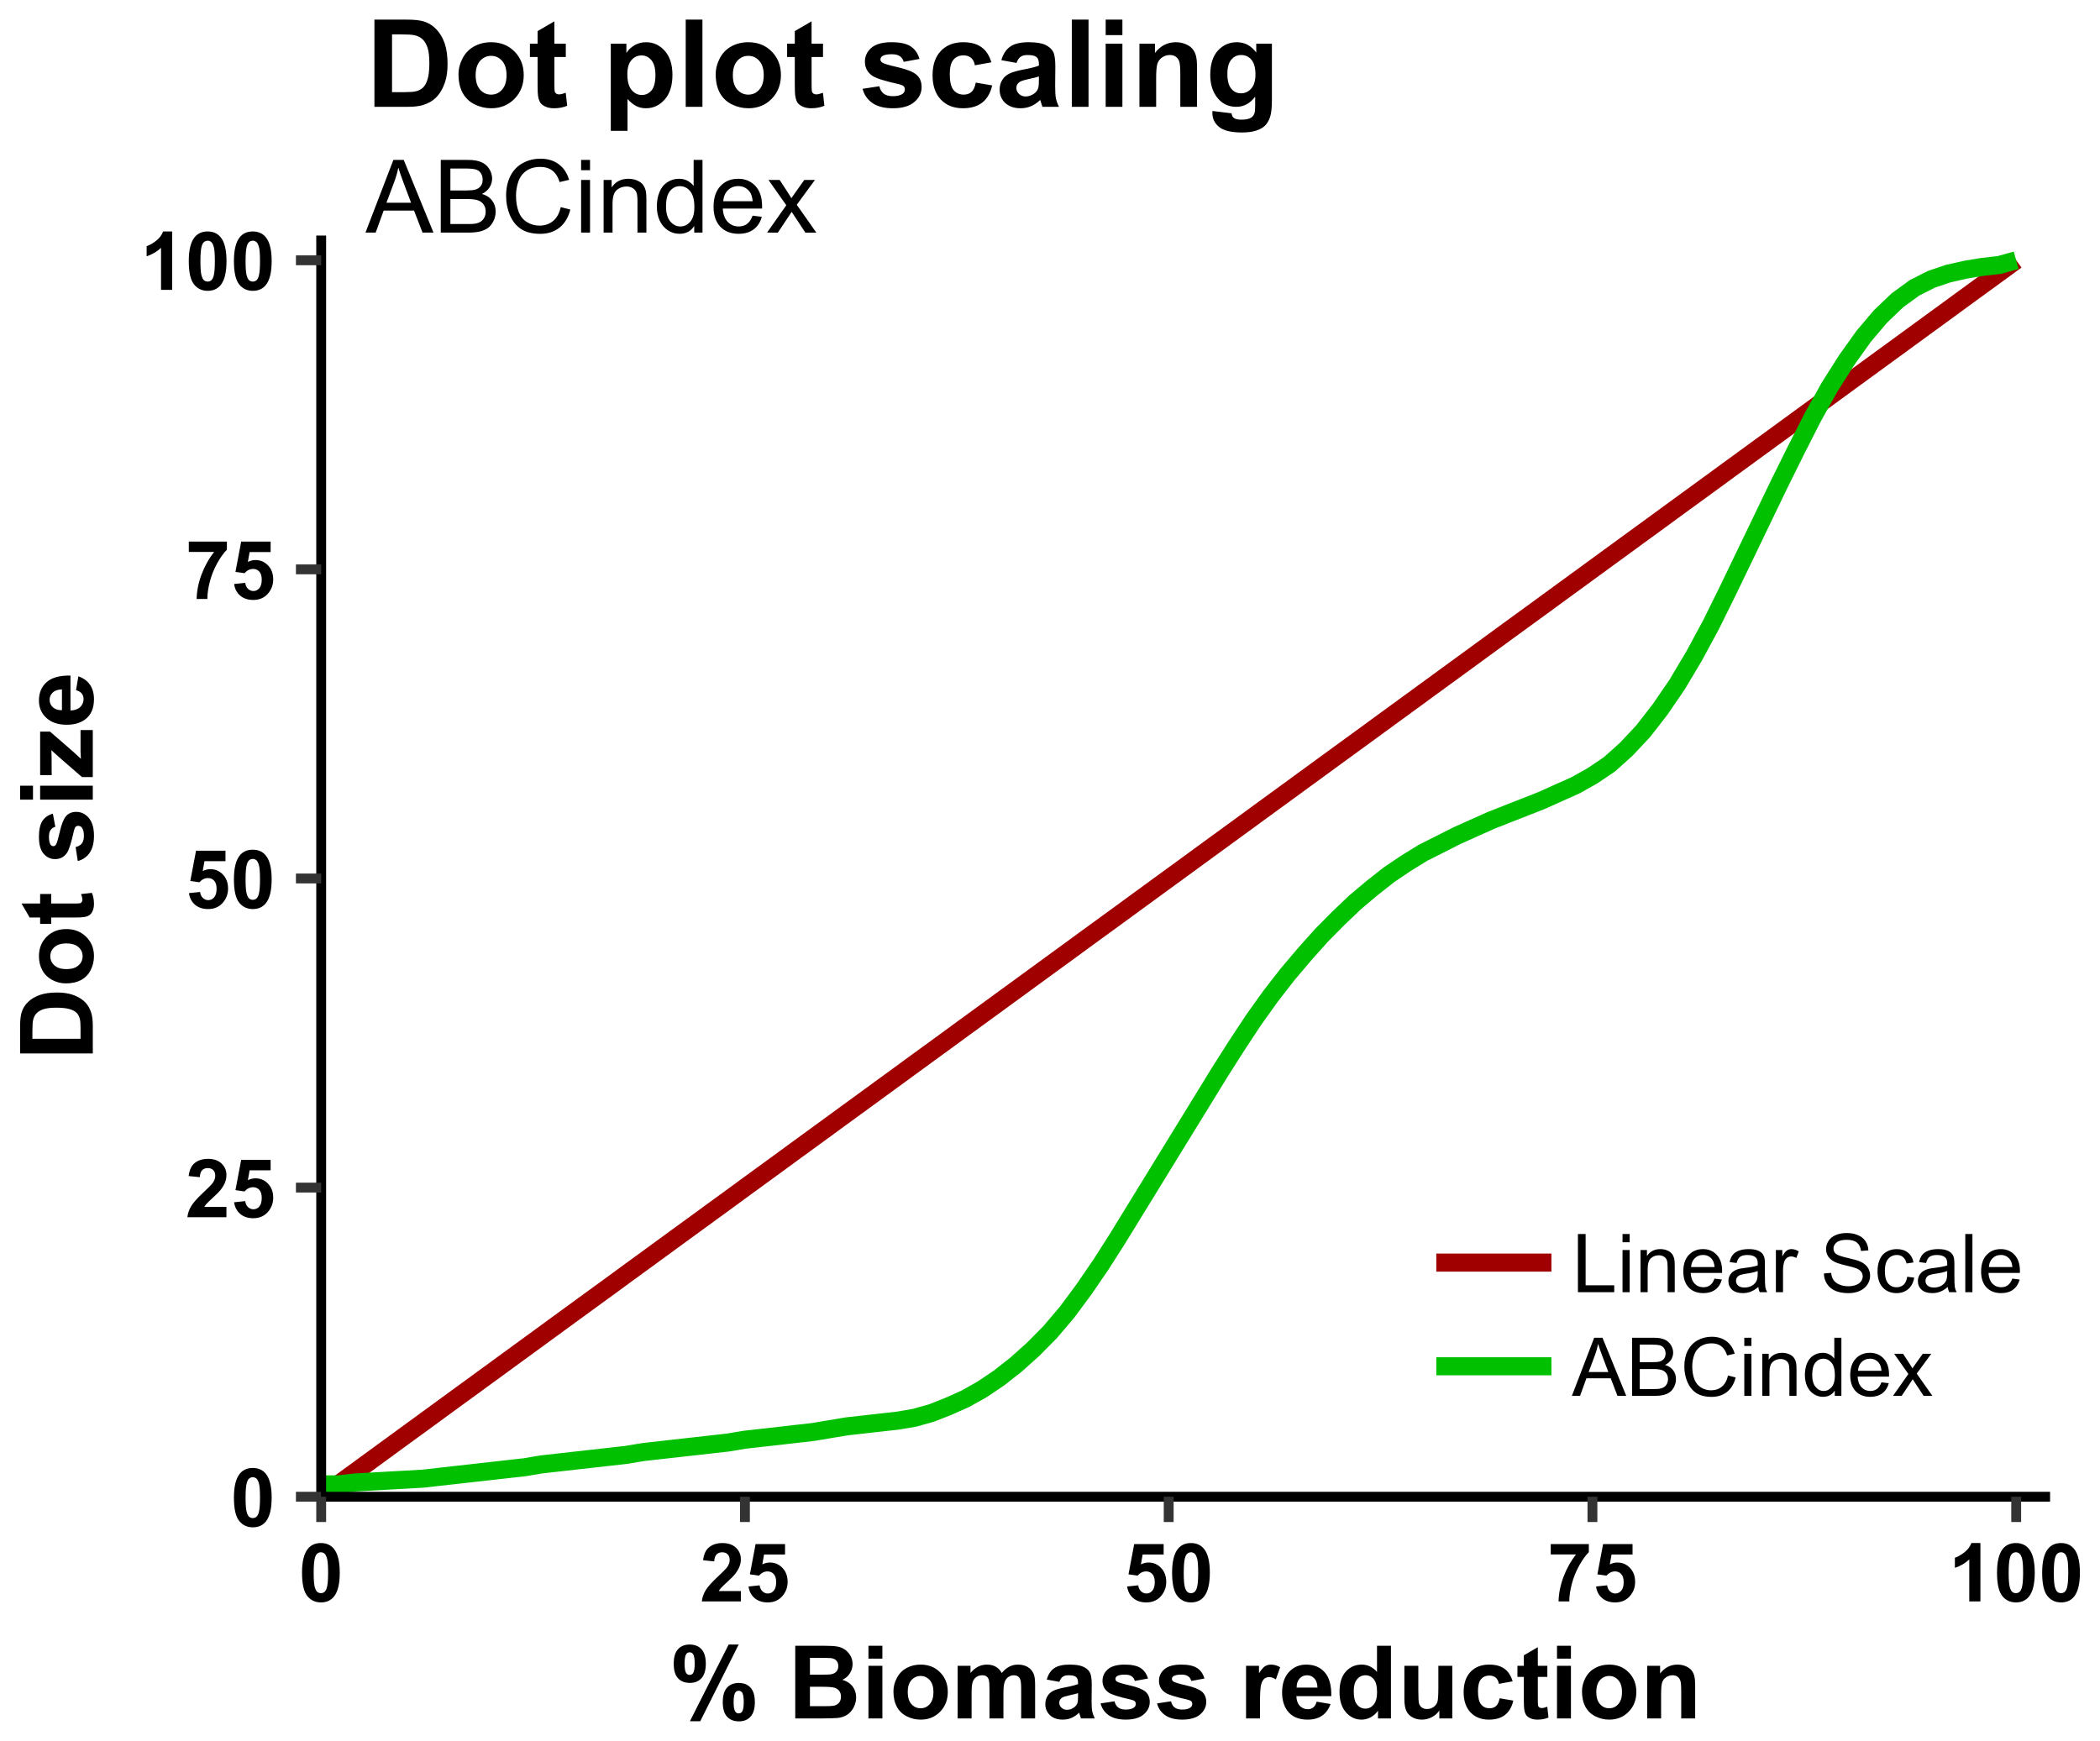 <?xml version="1.0" encoding="UTF-8" standalone="no"?>
<svg
   class="svglite"
   width="496.318pt"
   height="411.543pt"
   viewBox="0 0 496.318 411.543"
   version="1.1"
   id="svg31"
   sodipodi:docname="dot_size_scaling.svg"
   inkscape:version="1.3.2 (091e20e, 2023-11-25, custom)"
   xmlns:inkscape="http://www.inkscape.org/namespaces/inkscape"
   xmlns:sodipodi="http://sodipodi.sourceforge.net/DTD/sodipodi-0.dtd"
   xmlns="http://www.w3.org/2000/svg"
   xmlns:svg="http://www.w3.org/2000/svg">
  <sodipodi:namedview
     id="namedview31"
     pagecolor="#ffffff"
     bordercolor="#000000"
     borderopacity="0.25"
     inkscape:showpageshadow="2"
     inkscape:pageopacity="0.0"
     inkscape:pagecheckerboard="0"
     inkscape:deskcolor="#d1d1d1"
     inkscape:document-units="pt"
     inkscape:zoom="1.9527116"
     inkscape:cx="271.1614"
     inkscape:cy="275.25826"
     inkscape:window-width="2560"
     inkscape:window-height="1377"
     inkscape:window-x="5752"
     inkscape:window-y="249"
     inkscape:window-maximized="1"
     inkscape:current-layer="svg31" />
  <defs
     id="defs1">
    <style
       type="text/css"
       id="style1"><![CDATA[
    .svglite line, .svglite polyline, .svglite polygon, .svglite path, .svglite rect, .svglite circle {
      fill: none;
      stroke: #000000;
      stroke-linecap: round;
      stroke-linejoin: round;
      stroke-miterlimit: 10.00;
    }
    .svglite text {
      white-space: pre;
    }
  ]]></style>
  </defs>
  <defs
     id="defs2">
    <clipPath
       id="cpMC4wMHw1MDQuMDB8MC4wMHw0NTMuNjA=">
      <rect
         x="0"
         y="0"
         width="504"
         height="453.6"
         id="rect2" />
    </clipPath>
  </defs>
  <defs
     id="defs4">
    <clipPath
       id="cpODMuNDN8NDkyLjA0fDg1Ljg3fDM4NC4wMA==">
      <rect
         x="83.43"
         y="85.87"
         width="408.61"
         height="298.13"
         id="rect4" />
    </clipPath>
  </defs>
  <rect
     style="fill:#ffffff;stroke:none;stroke-width:0.669"
     id="rect31"
     width="496.318"
     height="411.543"
     x="0"
     y="0" />
  <g
     id="g32"
     transform="translate(-7.52,-30.196)">
    <g
       clip-path="url(#cpODMuNDN8NDkyLjA0fDg1Ljg3fDM4NC4wMA==)"
       id="g6">
      <rect
         x="83.43"
         y="85.87"
         width="408.61"
         height="298.13"
         style="fill:#ffffff;stroke:none;stroke-width:2.33"
         id="rect5" />
      <polyline
         points="83.43,384.00 87.44,381.08 91.45,378.16 95.45,375.24 99.46,372.31 103.46,369.39 107.47,366.47 111.48,363.54 115.48,360.62 119.49,357.70 123.49,354.78 127.50,351.85 131.51,348.93 135.51,346.01 139.52,343.08 143.52,340.16 147.53,337.24 151.54,334.32 155.54,331.39 159.55,328.47 163.55,325.55 167.56,322.62 171.57,319.70 175.57,316.78 179.58,313.86 183.58,310.93 187.59,308.01 191.60,305.09 195.60,302.16 199.61,299.24 203.61,296.32 207.62,293.39 211.63,290.47 215.63,287.55 219.64,284.63 223.64,281.70 227.65,278.78 231.66,275.86 235.66,272.93 239.67,270.01 243.67,267.09 247.68,264.17 251.69,261.24 255.69,258.32 259.70,255.40 263.70,252.47 267.71,249.55 271.72,246.63 275.72,243.71 279.73,240.78 283.73,237.86 287.74,234.94 291.75,232.01 295.75,229.09 299.76,226.17 303.76,223.25 307.77,220.32 311.78,217.40 315.78,214.48 319.79,211.55 323.79,208.63 327.80,205.71 331.81,202.79 335.81,199.86 339.82,196.94 343.82,194.02 347.83,191.09 351.84,188.17 355.84,185.25 359.85,182.32 363.85,179.40 367.86,176.48 371.87,173.56 375.87,170.63 379.88,167.71 383.88,164.79 387.89,161.86 391.90,158.94 395.90,156.02 399.91,153.10 403.91,150.17 407.92,147.25 411.93,144.33 415.93,141.40 419.94,138.48 423.94,135.56 427.95,132.64 431.96,129.71 435.96,126.79 439.97,123.87 443.97,120.94 447.98,118.02 451.98,115.10 455.99,112.18 460.00,109.25 464.00,106.33 468.01,103.41 472.01,100.48 476.02,97.56 480.03,94.64 484.03,91.72 "
         style="stroke:#a00000;stroke-width:4.27;stroke-linecap:butt"
         id="polyline5" />
      <polyline
         points="83.43,381.08 87.44,381.08 91.45,380.63 95.45,380.41 99.46,380.18 103.46,379.96 107.47,379.73 111.48,379.28 115.48,378.83 119.49,378.38 123.49,377.93 127.50,377.48 131.51,377.03 135.51,376.36 139.52,375.91 143.52,375.46 147.53,375.01 151.54,374.56 155.54,374.11 159.55,373.44 163.55,372.99 167.56,372.54 171.57,372.09 175.57,371.64 179.58,371.19 183.58,370.52 187.59,370.07 191.60,369.62 195.60,369.16 199.61,368.71 203.61,368.04 207.62,367.37 211.63,366.92 215.63,366.47 219.64,366.02 223.64,365.34 227.65,364.22 231.66,362.64 235.66,360.85 239.67,358.60 243.67,355.90 247.68,352.75 251.69,349.15 255.69,345.11 259.70,340.39 263.70,334.99 267.71,329.14 271.72,322.85 275.72,316.33 279.73,309.81 283.73,303.29 287.74,296.77 291.75,290.25 295.75,283.73 299.76,277.43 303.76,271.36 307.77,265.74 311.78,260.57 315.78,255.85 319.79,251.35 323.79,247.30 327.80,243.48 331.81,240.11 335.81,236.96 339.82,234.26 343.82,231.79 347.83,229.77 351.84,227.74 355.84,225.94 359.85,224.15 363.85,222.57 367.86,221.00 371.87,219.42 375.87,217.62 379.88,215.83 383.88,213.58 387.89,210.88 391.90,207.28 395.90,203.01 399.91,197.84 403.91,191.99 407.92,185.25 411.93,177.83 415.93,169.73 419.94,161.41 423.94,153.10 427.95,144.78 431.96,136.68 435.96,128.81 439.97,121.62 443.97,115.32 447.98,109.70 451.98,104.98 455.99,101.16 460.00,98.24 464.00,96.21 468.01,94.86 472.01,93.96 476.02,93.29 480.03,92.84 484.03,91.72 "
         style="stroke:#00c000;stroke-width:4.27;stroke-linecap:butt"
         id="polyline6" />
    </g>
    <g
       clip-path="url(#cpMC4wMHw1MDQuMDB8MC4wMHw0NTMuNjA=)"
       id="g31">
      <polyline
         points="83.43,384.00 83.43,85.87 "
         style="stroke-width:2.33;stroke-linecap:butt"
         id="polyline7" />
      <path
         d="m 67.265,377.2 q 1.995,0 3.119,1.425 1.34,1.688 1.34,5.597 0,3.9 -1.349,5.606 -1.115,1.406 -3.11,1.406 -2.005,0 -3.232,-1.538 -1.227,-1.547 -1.227,-5.503 0,-3.881 1.349,-5.588 Q 65.269,377.2 67.265,377.2 Z m 0,2.184 q -0.478,0 -0.852,0.309 -0.375,0.3 -0.581,1.087 -0.272,1.022 -0.272,3.441 0,2.419 0.244,3.328 0.244,0.9 0.609,1.2 0.375,0.3 0.852,0.3 0.478,0 0.852,-0.3 0.375,-0.309 0.581,-1.097 0.272,-1.012 0.272,-3.431 0,-2.419 -0.244,-3.319 -0.244,-0.909 -0.618,-1.209 -0.365,-0.309 -0.843,-0.309 z"
         id="text7"
         style="font-weight:bold;font-size:19.2px;font-family:'Nimbus Sans';text-anchor:end;white-space:pre;stroke:none;fill:#000000"
         aria-label="0" />
      <path
         d="m 61.035,315.483 v 2.447 h -9.227 q 0.15,-1.387 0.899,-2.625 0.749,-1.247 2.96,-3.3 1.78,-1.659 2.183,-2.25 0.543,-0.816 0.543,-1.613 0,-0.881 -0.478,-1.35 -0.468,-0.478 -1.302,-0.478 -0.824,0 -1.312,0.497 -0.487,0.497 -0.562,1.65 l -2.623,-0.263 q 0.234,-2.175 1.471,-3.122 1.237,-0.947 3.091,-0.947 2.033,0 3.194,1.097 1.162,1.097 1.162,2.728 0,0.928 -0.337,1.772 -0.328,0.834 -1.049,1.753 -0.478,0.609 -1.724,1.753 -1.246,1.144 -1.583,1.519 -0.328,0.375 -0.534,0.731 z m 1.817,-1.087 2.623,-0.272 q 0.112,0.891 0.665,1.416 0.553,0.516 1.274,0.516 0.824,0 1.396,-0.666 0.571,-0.675 0.571,-2.025 0,-1.266 -0.571,-1.894 -0.562,-0.637 -1.471,-0.637 -1.134,0 -2.033,1.003 l -2.136,-0.309 1.349,-7.153 h 6.96 v 2.466 H 66.515 l -0.412,2.334 q 0.881,-0.441 1.799,-0.441 1.752,0 2.97,1.275 1.218,1.275 1.218,3.309 0,1.697 -0.984,3.028 -1.34,1.819 -3.719,1.819 -1.902,0 -3.101,-1.022 -1.199,-1.022 -1.433,-2.747 z"
         id="text8"
         style="font-weight:bold;font-size:19.2px;font-family:'Nimbus Sans';text-anchor:end;white-space:pre;stroke:none;fill:#000000"
         aria-label="25" />
      <path
         d="m 52.182,241.316 2.623,-0.272 q 0.112,0.891 0.665,1.416 0.553,0.516 1.274,0.516 0.824,0 1.396,-0.666 0.571,-0.675 0.571,-2.025 0,-1.266 -0.571,-1.894 -0.562,-0.637 -1.471,-0.637 -1.134,0 -2.033,1.003 l -2.136,-0.309 1.349,-7.153 h 6.96 v 2.466 H 55.845 l -0.412,2.334 q 0.881,-0.441 1.799,-0.441 1.752,0 2.97,1.275 1.218,1.275 1.218,3.309 0,1.697 -0.984,3.028 -1.34,1.819 -3.719,1.819 -1.902,0 -3.101,-1.022 -1.199,-1.022 -1.433,-2.747 z m 15.082,-10.266 q 1.995,0 3.119,1.425 1.34,1.688 1.34,5.597 0,3.9 -1.349,5.606 -1.115,1.406 -3.11,1.406 -2.005,0 -3.232,-1.538 -1.227,-1.547 -1.227,-5.503 0,-3.881 1.349,-5.588 1.115,-1.406 3.11,-1.406 z m 0,2.184 q -0.478,0 -0.852,0.309 -0.375,0.3 -0.581,1.087 -0.272,1.022 -0.272,3.441 0,2.419 0.244,3.328 0.244,0.9 0.609,1.2 0.375,0.3 0.852,0.3 0.478,0 0.852,-0.3 0.375,-0.309 0.581,-1.097 0.272,-1.012 0.272,-3.431 0,-2.419 -0.244,-3.319 -0.244,-0.909 -0.618,-1.209 -0.365,-0.309 -0.843,-0.309 z"
         id="text9"
         style="font-weight:bold;font-size:19.2px;font-family:'Nimbus Sans';text-anchor:end;white-space:pre;stroke:none;fill:#000000"
         aria-label="50" />
      <path
         d="m 52.145,160.671 v -2.447 h 9.003 v 1.913 q -1.115,1.097 -2.267,3.15 -1.152,2.053 -1.761,4.369 -0.6,2.306 -0.59,4.125 h -2.539 q 0.066,-2.85 1.171,-5.812 1.115,-2.962 2.97,-5.297 z m 10.707,7.575 2.623,-0.272 q 0.112,0.891 0.665,1.416 0.553,0.516 1.274,0.516 0.824,0 1.396,-0.666 0.571,-0.675 0.571,-2.025 0,-1.266 -0.571,-1.894 -0.562,-0.637 -1.471,-0.637 -1.134,0 -2.033,1.003 l -2.136,-0.309 1.349,-7.153 h 6.96 v 2.466 H 66.515 l -0.412,2.334 q 0.881,-0.441 1.799,-0.441 1.752,0 2.97,1.275 1.218,1.275 1.218,3.309 0,1.697 -0.984,3.028 -1.34,1.819 -3.719,1.819 -1.902,0 -3.101,-1.022 -1.199,-1.022 -1.433,-2.747 z"
         id="text10"
         style="font-weight:bold;font-size:19.2px;font-family:'Nimbus Sans';text-anchor:end;white-space:pre;stroke:none;fill:#000000"
         aria-label="75" />
      <path
         d="m 48.211,98.71 h -2.632 v -9.928 q -1.443,1.35 -3.401,1.997 v -2.391 q 1.03,-0.338 2.239,-1.275 1.208,-0.947 1.658,-2.203 h 2.136 z m 8.384,-13.8 q 1.995,0 3.119,1.425 1.34,1.688 1.34,5.597 0,3.9 -1.349,5.606 -1.115,1.406 -3.11,1.406 -2.005,0 -3.232,-1.538 -1.227,-1.547 -1.227,-5.503 0,-3.881 1.349,-5.588 1.115,-1.406 3.11,-1.406 z m 0,2.184 q -0.478,0 -0.852,0.309 -0.375,0.3 -0.581,1.087 -0.272,1.022 -0.272,3.441 0,2.419 0.244,3.328 0.244,0.9 0.609,1.2 0.375,0.3 0.852,0.3 0.478,0 0.852,-0.3 0.375,-0.309 0.581,-1.097 0.272,-1.012 0.272,-3.431 0,-2.419 -0.244,-3.319 -0.244,-0.909 -0.618,-1.209 -0.365,-0.309 -0.843,-0.309 z M 67.265,84.91 q 1.995,0 3.119,1.425 1.34,1.688 1.34,5.597 0,3.9 -1.349,5.606 -1.115,1.406 -3.11,1.406 -2.005,0 -3.232,-1.538 -1.227,-1.547 -1.227,-5.503 0,-3.881 1.349,-5.588 1.115,-1.406 3.11,-1.406 z m 0,2.184 q -0.478,0 -0.852,0.309 -0.375,0.3 -0.581,1.087 -0.272,1.022 -0.272,3.441 0,2.419 0.244,3.328 0.244,0.9 0.609,1.2 0.375,0.3 0.852,0.3 0.478,0 0.852,-0.3 0.375,-0.309 0.581,-1.097 0.272,-1.012 0.272,-3.431 0,-2.419 -0.244,-3.319 -0.244,-0.909 -0.618,-1.209 -0.365,-0.309 -0.843,-0.309 z"
         id="text11"
         style="font-weight:bold;font-size:19.2px;font-family:'Nimbus Sans';text-anchor:end;white-space:pre;stroke:none;fill:#000000"
         aria-label="100" />
      <polyline
         points="77.46,384.00 83.43,384.00 "
         style="stroke:#333333;stroke-width:2.33;stroke-linecap:butt"
         id="polyline11" />
      <polyline
         points="77.46,310.93 83.43,310.93 "
         style="stroke:#333333;stroke-width:2.33;stroke-linecap:butt"
         id="polyline12" />
      <polyline
         points="77.46,237.86 83.43,237.86 "
         style="stroke:#333333;stroke-width:2.33;stroke-linecap:butt"
         id="polyline13" />
      <polyline
         points="77.46,164.79 83.43,164.79 "
         style="stroke:#333333;stroke-width:2.33;stroke-linecap:butt"
         id="polyline14" />
      <polyline
         points="77.46,91.72 83.43,91.72 "
         style="stroke:#333333;stroke-width:2.33;stroke-linecap:butt"
         id="polyline15" />
      <polyline
         points="83.43,384.00 492.04,384.00 "
         style="stroke-width:2.33;stroke-linecap:butt"
         id="polyline16" />
      <polyline
         points="83.43,389.98 83.43,384.00 "
         style="stroke:#333333;stroke-width:2.33;stroke-linecap:butt"
         id="polyline17" />
      <polyline
         points="183.58,389.98 183.58,384.00 "
         style="stroke:#333333;stroke-width:2.33;stroke-linecap:butt"
         id="polyline18" />
      <polyline
         points="283.73,389.98 283.73,384.00 "
         style="stroke:#333333;stroke-width:2.33;stroke-linecap:butt"
         id="polyline19" />
      <polyline
         points="383.88,389.98 383.88,384.00 "
         style="stroke:#333333;stroke-width:2.33;stroke-linecap:butt"
         id="polyline20" />
      <polyline
         points="484.03,389.98 484.03,384.00 "
         style="stroke:#333333;stroke-width:2.33;stroke-linecap:butt"
         id="polyline21" />
      <path
         d="m 83.36,394.95 q 1.995,0 3.119,1.425 1.34,1.688 1.34,5.597 0,3.9 -1.349,5.606 -1.115,1.406 -3.11,1.406 -2.005,0 -3.232,-1.538 -1.227,-1.547 -1.227,-5.503 0,-3.881 1.349,-5.588 1.115,-1.406 3.11,-1.406 z m 0,2.184 q -0.478,0 -0.852,0.309 -0.375,0.3 -0.581,1.087 -0.272,1.022 -0.272,3.441 0,2.419 0.244,3.328 0.244,0.9 0.609,1.2 0.375,0.3 0.852,0.3 0.478,0 0.852,-0.3 0.375,-0.309 0.581,-1.097 0.272,-1.012 0.272,-3.431 0,-2.419 -0.244,-3.319 -0.244,-0.909 -0.618,-1.209 -0.365,-0.309 -0.843,-0.309 z"
         id="text21"
         style="font-weight:bold;font-size:19.2px;font-family:'Nimbus Sans';text-anchor:middle;white-space:pre;stroke:none;fill:#000000"
         aria-label="0" />
      <path
         d="M 182.615,406.303 V 408.75 h -9.227 q 0.15,-1.387 0.899,-2.625 0.749,-1.247 2.96,-3.3 1.78,-1.659 2.183,-2.25 0.543,-0.816 0.543,-1.613 0,-0.881 -0.478,-1.35 -0.468,-0.478 -1.302,-0.478 -0.824,0 -1.312,0.497 -0.487,0.497 -0.562,1.65 l -2.623,-0.263 q 0.234,-2.175 1.471,-3.122 1.237,-0.947 3.091,-0.947 2.033,0 3.194,1.097 1.162,1.097 1.162,2.728 0,0.928 -0.337,1.772 -0.328,0.834 -1.049,1.753 -0.478,0.609 -1.724,1.753 -1.246,1.144 -1.583,1.519 -0.328,0.375 -0.534,0.731 z m 1.817,-1.087 2.623,-0.272 q 0.112,0.891 0.665,1.416 0.553,0.516 1.274,0.516 0.824,0 1.396,-0.666 0.571,-0.675 0.571,-2.025 0,-1.266 -0.571,-1.894 -0.562,-0.637 -1.471,-0.637 -1.134,0 -2.033,1.003 l -2.136,-0.309 1.349,-7.153 h 6.96 v 2.466 h -4.965 l -0.412,2.334 q 0.881,-0.441 1.799,-0.441 1.752,0 2.97,1.275 1.218,1.275 1.218,3.309 0,1.697 -0.984,3.028 -1.34,1.819 -3.719,1.819 -1.902,0 -3.101,-1.022 -1.199,-1.022 -1.433,-2.747 z"
         id="text22"
         style="font-weight:bold;font-size:19.2px;font-family:'Nimbus Sans';text-anchor:middle;white-space:pre;stroke:none;fill:#000000"
         aria-label="25" />
      <path
         d="m 273.912,405.216 2.623,-0.272 q 0.112,0.891 0.665,1.416 0.553,0.516 1.274,0.516 0.824,0 1.396,-0.666 0.571,-0.675 0.571,-2.025 0,-1.266 -0.571,-1.894 -0.562,-0.637 -1.471,-0.637 -1.134,0 -2.033,1.003 l -2.136,-0.309 1.349,-7.153 h 6.96 v 2.466 h -4.965 l -0.412,2.334 q 0.881,-0.441 1.799,-0.441 1.752,0 2.97,1.275 1.218,1.275 1.218,3.309 0,1.697 -0.984,3.028 -1.34,1.819 -3.719,1.819 -1.902,0 -3.101,-1.022 -1.199,-1.022 -1.433,-2.747 z M 288.995,394.95 q 1.995,0 3.119,1.425 1.34,1.688 1.34,5.597 0,3.9 -1.349,5.606 -1.115,1.406 -3.11,1.406 -2.005,0 -3.232,-1.538 -1.227,-1.547 -1.227,-5.503 0,-3.881 1.349,-5.588 1.115,-1.406 3.11,-1.406 z m 0,2.184 q -0.478,0 -0.852,0.309 -0.375,0.3 -0.581,1.087 -0.272,1.022 -0.272,3.441 0,2.419 0.244,3.328 0.244,0.9 0.609,1.2 0.375,0.3 0.852,0.3 0.478,0 0.852,-0.3 0.375,-0.309 0.581,-1.097 0.272,-1.012 0.272,-3.431 0,-2.419 -0.244,-3.319 -0.244,-0.909 -0.618,-1.209 -0.365,-0.309 -0.843,-0.309 z"
         id="text23"
         style="font-weight:bold;font-size:19.2px;font-family:'Nimbus Sans';text-anchor:middle;white-space:pre;stroke:none;fill:#000000"
         aria-label="50" />
      <path
         d="m 374.025,397.641 v -2.447 h 9.003 v 1.913 q -1.115,1.097 -2.267,3.15 -1.152,2.053 -1.761,4.369 -0.6,2.306 -0.59,4.125 h -2.539 q 0.066,-2.85 1.171,-5.812 1.115,-2.962 2.97,-5.297 z m 10.707,7.575 2.623,-0.272 q 0.112,0.891 0.665,1.416 0.553,0.516 1.274,0.516 0.824,0 1.396,-0.666 0.571,-0.675 0.571,-2.025 0,-1.266 -0.571,-1.894 -0.562,-0.637 -1.471,-0.637 -1.134,0 -2.033,1.003 l -2.136,-0.309 1.349,-7.153 h 6.96 v 2.466 h -4.965 l -0.412,2.334 q 0.881,-0.441 1.799,-0.441 1.752,0 2.97,1.275 1.218,1.275 1.218,3.309 0,1.697 -0.984,3.028 -1.34,1.819 -3.719,1.819 -1.902,0 -3.101,-1.022 -1.199,-1.022 -1.433,-2.747 z"
         id="text24"
         style="font-weight:bold;font-size:19.2px;font-family:'Nimbus Sans';text-anchor:middle;white-space:pre;stroke:none;fill:#000000"
         aria-label="75" />
      <path
         d="m 475.575,408.75 h -2.632 v -9.928 q -1.443,1.35 -3.401,1.997 v -2.391 q 1.03,-0.338 2.239,-1.275 1.208,-0.947 1.658,-2.203 h 2.136 z m 8.384,-13.8 q 1.995,0 3.119,1.425 1.34,1.688 1.34,5.597 0,3.9 -1.349,5.606 -1.115,1.406 -3.11,1.406 -2.005,0 -3.232,-1.538 -1.227,-1.547 -1.227,-5.503 0,-3.881 1.349,-5.588 1.115,-1.406 3.11,-1.406 z m 0,2.184 q -0.478,0 -0.852,0.309 -0.375,0.3 -0.581,1.087 -0.272,1.022 -0.272,3.441 0,2.419 0.244,3.328 0.244,0.9 0.609,1.2 0.375,0.3 0.852,0.3 0.478,0 0.852,-0.3 0.375,-0.309 0.581,-1.097 0.272,-1.012 0.272,-3.431 0,-2.419 -0.244,-3.319 -0.244,-0.909 -0.618,-1.209 -0.365,-0.309 -0.843,-0.309 z m 10.67,-2.184 q 1.995,0 3.119,1.425 1.34,1.688 1.34,5.597 0,3.9 -1.349,5.606 -1.115,1.406 -3.11,1.406 -2.005,0 -3.232,-1.538 -1.227,-1.547 -1.227,-5.503 0,-3.881 1.349,-5.588 1.115,-1.406 3.11,-1.406 z m 0,2.184 q -0.478,0 -0.852,0.309 -0.375,0.3 -0.581,1.087 -0.272,1.022 -0.272,3.441 0,2.419 0.244,3.328 0.244,0.9 0.609,1.2 0.375,0.3 0.852,0.3 0.478,0 0.852,-0.3 0.375,-0.309 0.581,-1.097 0.272,-1.012 0.272,-3.431 0,-2.419 -0.244,-3.319 -0.244,-0.909 -0.618,-1.209 -0.365,-0.309 -0.843,-0.309 z"
         id="text25"
         style="font-weight:bold;font-size:19.2px;font-family:'Nimbus Sans';text-anchor:middle;white-space:pre;stroke:none;fill:#000000"
         aria-label="100" />
      <path
         d="m 166.748,423.473 q 0,-2.309 1.008,-3.422 1.02,-1.113 2.754,-1.113 1.793,0 2.801,1.113 1.02,1.102 1.02,3.422 0,2.309 -1.02,3.422 -1.008,1.113 -2.742,1.113 -1.793,0 -2.813,-1.102 -1.008,-1.113 -1.008,-3.434 z m 2.567,-0.023 q 0,1.676 0.387,2.25 0.293,0.422 0.809,0.422 0.527,0 0.82,-0.422 0.375,-0.574 0.375,-2.25 0,-1.676 -0.375,-2.238 -0.293,-0.434 -0.82,-0.434 -0.516,0 -0.809,0.422 -0.387,0.574 -0.387,2.25 z m 3.703,13.617 h -2.438 l 9.153,-18.129 h 2.367 z m 5.321,-4.512 q 0,-2.309 1.008,-3.422 1.02,-1.113 2.778,-1.113 1.77,0 2.778,1.113 1.02,1.113 1.02,3.422 0,2.32 -1.02,3.434 -1.008,1.113 -2.742,1.113 -1.793,0 -2.813,-1.113 -1.008,-1.113 -1.008,-3.434 z m 2.567,-0.012 q 0,1.676 0.387,2.238 0.293,0.434 0.809,0.434 0.527,0 0.809,-0.422 0.387,-0.574 0.387,-2.25 0,-1.676 -0.375,-2.25 -0.293,-0.422 -0.82,-0.422 -0.527,0 -0.809,0.422 -0.387,0.574 -0.387,2.25 z m 14.567,-13.312 h 6.868 q 2.039,0 3.035,0.176 1.008,0.164 1.793,0.703 0.797,0.539 1.324,1.441 0.527,0.891 0.527,2.004 0,1.207 -0.656,2.215 -0.645,1.008 -1.758,1.512 1.57,0.457 2.414,1.559 0.844,1.102 0.844,2.59 0,1.172 -0.551,2.285 -0.539,1.102 -1.488,1.77 -0.938,0.656 -2.32,0.809 -0.867,0.094 -4.184,0.117 h -5.848 z m 3.469,2.859 v 3.973 h 2.274 q 2.027,0 2.52,-0.059 0.891,-0.105 1.395,-0.609 0.516,-0.516 0.516,-1.348 0,-0.797 -0.445,-1.289 -0.434,-0.504 -1.301,-0.609 -0.516,-0.059 -2.965,-0.059 z m 0,6.832 v 4.594 h 3.211 q 1.875,0 2.379,-0.105 0.773,-0.141 1.254,-0.68 0.492,-0.551 0.492,-1.465 0,-0.773 -0.375,-1.312 -0.375,-0.539 -1.09,-0.785 -0.703,-0.246 -3.071,-0.246 z m 13.829,-6.645 v -3.047 h 3.293 v 3.047 z m 0,14.133 v -12.445 h 3.293 V 436.41 Z m 5.907,-6.398 q 0,-1.641 0.809,-3.176 0.809,-1.535 2.285,-2.344 1.488,-0.809 3.317,-0.809 2.824,0 4.629,1.84 1.805,1.828 1.805,4.629 0,2.824 -1.828,4.688 -1.817,1.852 -4.582,1.852 -1.711,0 -3.27,-0.773 -1.547,-0.773 -2.356,-2.262 -0.809,-1.5 -0.809,-3.645 z m 3.375,0.176 q 0,1.852 0.879,2.836 0.879,0.984 2.168,0.984 1.289,0 2.156,-0.984 0.879,-0.984 0.879,-2.859 0,-1.828 -0.879,-2.812 -0.867,-0.984 -2.156,-0.984 -1.289,0 -2.168,0.984 -0.879,0.984 -0.879,2.836 z m 11.802,-6.223 h 3.035 v 1.699 q 1.629,-1.98 3.879,-1.98 1.195,0 2.074,0.492 0.879,0.492 1.442,1.488 0.82,-0.996 1.77,-1.488 0.949,-0.492 2.027,-0.492 1.371,0 2.32,0.562 0.949,0.551 1.418,1.629 0.34,0.797 0.34,2.578 V 436.41 h -3.293 v -7.113 q 0,-1.852 -0.34,-2.391 -0.457,-0.703 -1.406,-0.703 -0.691,0 -1.301,0.422 -0.609,0.422 -0.879,1.242 -0.27,0.809 -0.27,2.566 V 436.41 h -3.293 v -6.82 q 0,-1.816 -0.176,-2.344 -0.176,-0.527 -0.551,-0.785 -0.363,-0.258 -0.996,-0.258 -0.762,0 -1.371,0.41 -0.609,0.41 -0.879,1.184 -0.258,0.773 -0.258,2.566 V 436.41 h -3.293 z m 24.048,3.797 -2.988,-0.539 q 0.504,-1.805 1.734,-2.672 1.231,-0.867 3.656,-0.867 2.203,0 3.281,0.527 1.078,0.516 1.512,1.324 0.445,0.797 0.445,2.941 l -0.035,3.844 q 0,1.641 0.152,2.426 0.164,0.773 0.598,1.664 h -3.258 q -0.129,-0.328 -0.316,-0.973 -0.082,-0.293 -0.117,-0.387 -0.844,0.82 -1.805,1.23 -0.961,0.41 -2.051,0.41 -1.922,0 -3.035,-1.043 -1.102,-1.043 -1.102,-2.637 0,-1.055 0.504,-1.875 0.504,-0.832 1.406,-1.266 0.914,-0.445 2.625,-0.773 2.309,-0.434 3.199,-0.809 v -0.328 q 0,-0.949 -0.469,-1.348 -0.469,-0.41 -1.77,-0.41 -0.879,0 -1.371,0.352 -0.492,0.34 -0.797,1.207 z m 4.407,2.672 q -0.633,0.211 -2.004,0.504 -1.371,0.293 -1.793,0.574 -0.645,0.457 -0.645,1.16 0,0.691 0.516,1.195 0.516,0.504 1.313,0.504 0.891,0 1.699,-0.586 0.598,-0.445 0.785,-1.09 0.129,-0.422 0.129,-1.605 z m 5.321,2.426 3.305,-0.504 q 0.211,0.961 0.856,1.465 0.645,0.492 1.805,0.492 1.277,0 1.922,-0.469 0.434,-0.328 0.434,-0.879 0,-0.375 -0.234,-0.621 -0.246,-0.234 -1.102,-0.434 -3.985,-0.879 -5.051,-1.605 -1.477,-1.008 -1.477,-2.801 0,-1.617 1.277,-2.719 1.277,-1.102 3.961,-1.102 2.555,0 3.797,0.832 1.242,0.832 1.711,2.461 l -3.106,0.574 q -0.199,-0.727 -0.762,-1.113 -0.551,-0.387 -1.582,-0.387 -1.301,0 -1.863,0.363 -0.375,0.258 -0.375,0.668 0,0.352 0.328,0.598 0.445,0.328 3.071,0.926 2.637,0.598 3.68,1.465 1.031,0.879 1.031,2.449 0,1.711 -1.43,2.941 -1.43,1.23 -4.231,1.23 -2.543,0 -4.032,-1.031 -1.477,-1.031 -1.934,-2.801 z m 13.348,0 3.305,-0.504 q 0.211,0.961 0.856,1.465 0.645,0.492 1.805,0.492 1.277,0 1.922,-0.469 0.434,-0.328 0.434,-0.879 0,-0.375 -0.234,-0.621 -0.246,-0.234 -1.102,-0.434 -3.985,-0.879 -5.051,-1.605 -1.477,-1.008 -1.477,-2.801 0,-1.617 1.277,-2.719 1.277,-1.102 3.961,-1.102 2.555,0 3.797,0.832 1.242,0.832 1.711,2.461 l -3.106,0.574 q -0.199,-0.727 -0.762,-1.113 -0.551,-0.387 -1.582,-0.387 -1.301,0 -1.863,0.363 -0.375,0.258 -0.375,0.668 0,0.352 0.328,0.598 0.445,0.328 3.071,0.926 2.637,0.598 3.68,1.465 1.031,0.879 1.031,2.449 0,1.711 -1.43,2.941 -1.43,1.23 -4.231,1.23 -2.543,0 -4.032,-1.031 -1.477,-1.031 -1.934,-2.801 z M 305.308,436.41 h -3.293 v -12.445 h 3.059 v 1.77 q 0.785,-1.254 1.406,-1.652 0.633,-0.398 1.43,-0.398 1.125,0 2.168,0.621 l -1.02,2.871 q -0.832,-0.539 -1.547,-0.539 -0.691,0 -1.172,0.387 -0.48,0.375 -0.762,1.371 -0.27,0.996 -0.27,4.172 z m 13.395,-3.961 3.281,0.551 q -0.633,1.805 -2.004,2.754 -1.359,0.938 -3.41,0.938 -3.246,0 -4.805,-2.121 -1.231,-1.699 -1.231,-4.289 0,-3.094 1.617,-4.84 1.617,-1.758 4.09,-1.758 2.778,0 4.383,1.84 1.606,1.828 1.535,5.613 h -8.251 q 0.035,1.465 0.797,2.285 0.762,0.809 1.899,0.809 0.773,0 1.301,-0.422 0.527,-0.422 0.797,-1.359 z m 0.188,-3.328 q -0.035,-1.43 -0.738,-2.168 -0.703,-0.75 -1.711,-0.75 -1.078,0 -1.781,0.785 -0.703,0.785 -0.691,2.133 z m 17.368,7.289 h -3.059 v -1.828 q -0.762,1.066 -1.805,1.594 -1.031,0.516 -2.086,0.516 -2.145,0 -3.68,-1.723 -1.524,-1.734 -1.524,-4.828 0,-3.164 1.488,-4.805 1.488,-1.652 3.762,-1.652 2.086,0 3.61,1.734 v -6.188 h 3.293 z m -8.79,-6.492 q 0,1.992 0.551,2.883 0.797,1.289 2.227,1.289 1.137,0 1.934,-0.961 0.797,-0.973 0.797,-2.895 0,-2.145 -0.773,-3.082 -0.773,-0.949 -1.981,-0.949 -1.172,0 -1.969,0.938 -0.785,0.926 -0.785,2.777 z m 20.228,6.492 v -1.863 q -0.68,0.996 -1.793,1.57 -1.102,0.574 -2.332,0.574 -1.254,0 -2.25,-0.551 -0.996,-0.551 -1.442,-1.547 -0.445,-0.996 -0.445,-2.754 v -7.875 h 3.293 v 5.719 q 0,2.625 0.176,3.223 0.188,0.586 0.668,0.938 0.48,0.34 1.219,0.34 0.844,0 1.512,-0.457 0.668,-0.469 0.914,-1.148 0.246,-0.691 0.246,-3.363 v -5.25 h 3.293 V 436.41 Z m 17.321,-8.766 -3.246,0.586 q -0.164,-0.973 -0.75,-1.465 -0.574,-0.492 -1.5,-0.492 -1.231,0 -1.969,0.855 -0.727,0.844 -0.727,2.836 0,2.215 0.738,3.129 0.75,0.914 2.004,0.914 0.938,0 1.535,-0.527 0.598,-0.539 0.844,-1.84 l 3.235,0.551 q -0.504,2.227 -1.934,3.363 -1.43,1.137 -3.832,1.137 -2.731,0 -4.36,-1.723 -1.617,-1.723 -1.617,-4.77 0,-3.082 1.629,-4.793 1.629,-1.723 4.407,-1.723 2.274,0 3.61,0.984 1.348,0.973 1.934,2.977 z m 8.204,-3.68 v 2.625 h -2.25 v 5.016 q 0,1.523 0.059,1.781 0.07,0.246 0.293,0.41 0.234,0.164 0.563,0.164 0.457,0 1.324,-0.316 l 0.281,2.555 q -1.149,0.492 -2.602,0.492 -0.891,0 -1.606,-0.293 -0.715,-0.305 -1.055,-0.773 -0.328,-0.48 -0.457,-1.289 -0.105,-0.574 -0.105,-2.32 v -5.426 h -1.512 v -2.625 h 1.512 v -2.473 l 3.305,-1.922 v 4.395 z m 2.285,-1.688 v -3.047 h 3.293 v 3.047 z m 0,14.133 v -12.445 h 3.293 V 436.41 Z m 5.907,-6.398 q 0,-1.641 0.809,-3.176 0.809,-1.535 2.285,-2.344 1.488,-0.809 3.317,-0.809 2.824,0 4.629,1.84 1.805,1.828 1.805,4.629 0,2.824 -1.828,4.688 -1.817,1.852 -4.582,1.852 -1.711,0 -3.27,-0.773 -1.547,-0.773 -2.356,-2.262 -0.809,-1.5 -0.809,-3.645 z m 3.375,0.176 q 0,1.852 0.879,2.836 0.879,0.984 2.168,0.984 1.289,0 2.156,-0.984 0.879,-0.984 0.879,-2.859 0,-1.828 -0.879,-2.812 -0.867,-0.984 -2.156,-0.984 -1.289,0 -2.168,0.984 -0.879,0.984 -0.879,2.836 z m 23.369,6.223 h -3.293 v -6.352 q 0,-2.016 -0.211,-2.602 -0.211,-0.598 -0.691,-0.926 -0.469,-0.328 -1.137,-0.328 -0.856,0 -1.535,0.469 -0.68,0.469 -0.938,1.242 -0.246,0.773 -0.246,2.859 V 436.41 h -3.293 v -12.445 h 3.059 v 1.828 q 1.629,-2.109 4.102,-2.109 1.09,0 1.992,0.398 0.902,0.387 1.359,0.996 0.469,0.609 0.645,1.383 0.188,0.773 0.188,2.215 z"
         id="text26"
         style="font-weight:bold;font-size:24px;font-family:'Nimbus Sans';text-anchor:middle;white-space:pre;stroke:none;fill:#000000"
         aria-label="% Biomass reduction" />
      <path
         d="m -44.276,-17.18 h 6.34 q 2.145,0 3.27,0.328 1.512,0.445 2.59,1.582 1.078,1.137 1.641,2.789 0.563,1.641 0.563,4.055 0,2.121 -0.527,3.656 -0.645,1.875 -1.84,3.035 -0.902,0.879 -2.438,1.371 Q -35.826,0 -37.748,0 h -6.528 z m 3.469,2.906 v 11.379 h 2.59 q 1.453,0 2.098,-0.164 0.844,-0.211 1.395,-0.715 0.563,-0.504 0.914,-1.652 0.352,-1.16 0.352,-3.152 0,-1.992 -0.352,-3.059 -0.352,-1.066 -0.984,-1.664 -0.633,-0.598 -1.606,-0.809 -0.727,-0.164 -2.848,-0.164 z m 13.09,7.875 q 0,-1.641 0.809,-3.176 0.809,-1.535 2.285,-2.344 1.488,-0.809 3.317,-0.809 2.824,0 4.629,1.84 1.805,1.828 1.805,4.629 0,2.824 -1.828,4.688 -1.816,1.852 -4.582,1.852 -1.711,0 -3.27,-0.773 -1.547,-0.773 -2.356,-2.262 -0.809,-1.5 -0.809,-3.645 z m 3.375,0.176 q 0,1.852 0.879,2.836 0.879,0.984 2.168,0.984 1.289,0 2.156,-0.984 0.879,-0.984 0.879,-2.859 0,-1.828 -0.879,-2.812 -0.867,-0.984 -2.156,-0.984 -1.289,0 -2.168,0.984 -0.879,0.984 -0.879,2.836 z m 17.755,-6.223 v 2.625 h -2.25 v 5.016 q 0,1.523 0.059,1.781 0.07,0.246 0.293,0.41 0.234,0.164 0.563,0.164 0.457,0 1.324,-0.316 l 0.281,2.555 Q -7.465,0.281 -8.918,0.281 q -0.891,0 -1.606,-0.293 -0.715,-0.305 -1.055,-0.773 Q -11.907,-1.266 -12.036,-2.074 -12.141,-2.648 -12.141,-4.395 v -5.426 h -1.512 v -2.625 h 1.512 v -2.473 l 3.305,-1.922 v 4.395 z m 7.793,8.895 3.305,-0.504 q 0.211,0.961 0.856,1.465 0.645,0.492 1.805,0.492 1.277,0 1.922,-0.469 0.434,-0.328 0.434,-0.879 0,-0.375 -0.234,-0.621 Q 9.047,-4.301 8.192,-4.5 4.207,-5.379 3.141,-6.105 1.664,-7.113 1.664,-8.906 q 0,-1.617 1.277,-2.719 1.277,-1.102 3.961,-1.102 2.555,0 3.797,0.832 1.242,0.832 1.711,2.461 L 9.305,-8.859 Q 9.106,-9.586 8.543,-9.973 7.993,-10.359 6.961,-10.359 q -1.301,0 -1.863,0.363 -0.375,0.258 -0.375,0.668 0,0.352 0.328,0.598 0.445,0.328 3.07,0.926 2.637,0.598 3.68,1.465 1.031,0.879 1.031,2.449 0,1.711 -1.43,2.941 Q 9.973,0.281 7.172,0.281 4.629,0.281 3.141,-0.75 1.664,-1.781 1.207,-3.551 Z M 15.716,-14.133 v -3.047 h 3.293 v 3.047 z m 0,14.133 v -12.445 h 3.293 V 0 Z m 5.344,0 v -2.566 l 4.664,-5.355 q 1.148,-1.313 1.699,-1.863 -0.574,0.035 -1.512,0.047 l -4.395,0.023 v -2.73 h 10.29 v 2.332 L 27.048,-4.629 25.372,-2.812 q 1.371,-0.082 1.699,-0.082 h 5.098 V 0 Z m 20.532,-3.961 3.281,0.551 Q 44.24,-1.605 42.869,-0.656 41.51,0.281 39.459,0.281 q -3.246,0 -4.805,-2.121 -1.231,-1.699 -1.231,-4.289 0,-3.094 1.617,-4.84 1.617,-1.758 4.09,-1.758 2.777,0 4.383,1.84 1.606,1.828 1.535,5.613 h -8.25 q 0.035,1.465 0.797,2.285 0.762,0.809 1.899,0.809 0.773,0 1.301,-0.422 0.527,-0.422 0.797,-1.359 z m 0.188,-3.328 q -0.035,-1.43 -0.738,-2.168 -0.703,-0.75 -1.711,-0.75 -1.078,0 -1.781,0.785 -0.703,0.785 -0.691,2.133 z"
         id="text27"
         style="font-weight:bold;font-size:24px;font-family:'Nimbus Sans';text-anchor:middle;white-space:pre;stroke:none;fill:#000000"
         transform="rotate(-90,132.195,102.745)"
         aria-label="Dot size" />
      <line
         x1="346.977"
         y1="328.654"
         x2="374.187"
         y2="328.654"
         style="stroke:#a00000;stroke-width:4.27;stroke-linecap:butt"
         id="line27" />
      <line
         x1="346.977"
         y1="353.164"
         x2="374.187"
         y2="353.164"
         style="stroke:#00c000;stroke-width:4.27;stroke-linecap:butt"
         id="line28" />
      <path
         d="m 401.815,316.09 v -13.744 h 1.817 v 12.122 h 6.764 V 316.09 Z m 10.54,-11.803 v -1.941 h 1.686 v 1.941 z m 0,11.803 v -9.956 h 1.686 V 316.09 Z m 4.253,0 v -9.956 h 1.518 v 1.416 q 1.096,-1.641 3.167,-1.641 0.899,0 1.649,0.328 0.759,0.319 1.134,0.844 0.375,0.525 0.525,1.247 0.094,0.469 0.094,1.641 V 316.09 h -1.686 v -6.056 q 0,-1.031 -0.197,-1.538 -0.197,-0.516 -0.703,-0.816 -0.497,-0.309 -1.171,-0.309 -1.077,0 -1.864,0.684 -0.778,0.684 -0.778,2.597 v 5.438 z m 17.482,-3.206 1.743,0.216 q -0.412,1.528 -1.527,2.372 -1.115,0.844 -2.848,0.844 -2.183,0 -3.466,-1.341 -1.274,-1.35 -1.274,-3.778 0,-2.513 1.293,-3.9 1.293,-1.387 3.354,-1.387 1.995,0 3.26,1.359 1.265,1.359 1.265,3.825 0,0.15 -0.009,0.45 h -7.42 q 0.094,1.641 0.927,2.513 0.834,0.872 2.08,0.872 0.927,0 1.583,-0.487 0.656,-0.487 1.04,-1.556 z m -5.537,-2.728 h 5.556 q -0.112,-1.256 -0.637,-1.884 -0.806,-0.975 -2.089,-0.975 -1.162,0 -1.958,0.778 -0.787,0.778 -0.871,2.081 z m 15.889,4.706 q -0.937,0.797 -1.808,1.125 -0.862,0.328 -1.855,0.328 -1.639,0 -2.52,-0.797 -0.881,-0.806 -0.881,-2.053 0,-0.731 0.328,-1.331 0.337,-0.609 0.871,-0.975 0.543,-0.366 1.218,-0.553 0.497,-0.131 1.499,-0.253 2.042,-0.244 3.007,-0.581 0.009,-0.347 0.009,-0.441 0,-1.031 -0.478,-1.453 -0.646,-0.572 -1.921,-0.572 -1.19,0 -1.761,0.422 -0.562,0.412 -0.834,1.472 l -1.649,-0.225 q 0.225,-1.059 0.74,-1.706 0.515,-0.656 1.49,-1.003 0.974,-0.356 2.258,-0.356 1.274,0 2.07,0.3 0.796,0.3 1.171,0.759 0.375,0.45 0.525,1.144 0.084,0.431 0.084,1.556 v 2.25 q 0,2.353 0.103,2.981 0.112,0.619 0.431,1.191 h -1.761 q -0.262,-0.525 -0.337,-1.228 z m -0.141,-3.769 q -0.918,0.375 -2.754,0.637 -1.04,0.15 -1.471,0.338 -0.431,0.188 -0.665,0.553 -0.234,0.356 -0.234,0.797 0,0.675 0.506,1.125 0.515,0.45 1.499,0.45 0.974,0 1.733,-0.422 0.759,-0.431 1.115,-1.172 0.272,-0.572 0.272,-1.688 z m 4.3,4.997 v -9.956 h 1.518 v 1.509 q 0.581,-1.059 1.068,-1.397 0.497,-0.338 1.087,-0.338 0.853,0 1.733,0.544 l -0.581,1.566 q -0.618,-0.366 -1.237,-0.366 -0.553,0 -0.993,0.338 -0.44,0.328 -0.628,0.919 -0.281,0.9 -0.281,1.969 v 5.213 z m 11.336,-4.416 1.714,-0.15 q 0.122,1.031 0.562,1.697 0.45,0.656 1.387,1.069 0.937,0.403 2.108,0.403 1.04,0 1.836,-0.309 0.796,-0.309 1.18,-0.844 0.393,-0.544 0.393,-1.181 0,-0.647 -0.375,-1.125 -0.375,-0.487 -1.237,-0.816 -0.553,-0.216 -2.445,-0.666 -1.892,-0.459 -2.651,-0.863 -0.984,-0.516 -1.471,-1.275 -0.478,-0.769 -0.478,-1.716 0,-1.041 0.59,-1.941 0.59,-0.909 1.724,-1.378 1.134,-0.469 2.52,-0.469 1.527,0 2.689,0.497 1.171,0.487 1.799,1.444 0.628,0.956 0.675,2.166 l -1.743,0.131 q -0.141,-1.303 -0.956,-1.969 -0.806,-0.666 -2.389,-0.666 -1.649,0 -2.408,0.609 -0.749,0.6 -0.749,1.453 0,0.741 0.534,1.219 0.525,0.478 2.736,0.984 2.22,0.497 3.045,0.872 1.199,0.553 1.771,1.406 0.571,0.844 0.571,1.95 0,1.097 -0.628,2.072 -0.628,0.966 -1.808,1.509 -1.171,0.534 -2.642,0.534 -1.864,0 -3.129,-0.544 -1.255,-0.544 -1.977,-1.631 -0.712,-1.097 -0.749,-2.475 z m 19.693,0.769 1.658,0.216 q -0.272,1.716 -1.396,2.691 -1.115,0.966 -2.745,0.966 -2.042,0 -3.288,-1.331 -1.237,-1.341 -1.237,-3.834 0,-1.613 0.534,-2.822 0.534,-1.209 1.621,-1.809 1.096,-0.609 2.38,-0.609 1.621,0 2.651,0.825 1.031,0.816 1.321,2.325 l -1.639,0.253 q -0.234,-1.003 -0.834,-1.509 -0.59,-0.506 -1.433,-0.506 -1.274,0 -2.07,0.919 -0.796,0.909 -0.796,2.888 0,2.006 0.768,2.916 0.768,0.909 2.005,0.909 0.993,0 1.658,-0.609 0.665,-0.609 0.843,-1.875 z m 9.593,2.419 q -0.937,0.797 -1.808,1.125 -0.862,0.328 -1.855,0.328 -1.639,0 -2.52,-0.797 -0.881,-0.806 -0.881,-2.053 0,-0.731 0.328,-1.331 0.337,-0.609 0.871,-0.975 0.543,-0.366 1.218,-0.553 0.497,-0.131 1.499,-0.253 2.042,-0.244 3.007,-0.581 0.009,-0.347 0.009,-0.441 0,-1.031 -0.478,-1.453 -0.646,-0.572 -1.921,-0.572 -1.19,0 -1.761,0.422 -0.562,0.412 -0.834,1.472 l -1.649,-0.225 q 0.225,-1.059 0.74,-1.706 0.515,-0.656 1.49,-1.003 0.974,-0.356 2.258,-0.356 1.274,0 2.07,0.3 0.796,0.3 1.171,0.759 0.375,0.45 0.525,1.144 0.084,0.431 0.084,1.556 v 2.25 q 0,2.353 0.103,2.981 0.112,0.619 0.431,1.191 h -1.761 q -0.262,-0.525 -0.337,-1.228 z m -0.141,-3.769 q -0.918,0.375 -2.754,0.637 -1.04,0.15 -1.471,0.338 -0.431,0.188 -0.665,0.553 -0.234,0.356 -0.234,0.797 0,0.675 0.506,1.125 0.515,0.45 1.499,0.45 0.974,0 1.733,-0.422 0.759,-0.431 1.115,-1.172 0.272,-0.572 0.272,-1.688 z m 4.281,4.997 v -13.744 h 1.686 V 316.09 Z m 11.111,-3.206 1.743,0.216 q -0.412,1.528 -1.527,2.372 -1.115,0.844 -2.848,0.844 -2.183,0 -3.466,-1.341 -1.274,-1.35 -1.274,-3.778 0,-2.513 1.293,-3.9 1.293,-1.387 3.354,-1.387 1.995,0 3.26,1.359 1.265,1.359 1.265,3.825 0,0.15 -0.009,0.45 h -7.42 q 0.094,1.641 0.927,2.513 0.834,0.872 2.08,0.872 0.927,0 1.583,-0.487 0.656,-0.487 1.04,-1.556 z m -5.537,-2.728 h 5.556 q -0.112,-1.256 -0.637,-1.884 -0.806,-0.975 -2.089,-0.975 -1.162,0 -1.958,0.778 -0.787,0.778 -0.871,2.081 z"
         id="text28"
         style="font-size:19.2px;font-family:'Nimbus Sans';white-space:pre;stroke:none;fill:#000000"
         transform="translate(-21.363,19.554)"
         aria-label="Linear Scale" />
      <path
         d="m 400.382,358.61 5.275,-13.744 h 1.958 l 5.621,13.744 h -2.07 l -1.602,-4.162 h -5.743 l -1.508,4.162 z m 3.963,-5.644 h 4.656 l -1.433,-3.806 q -0.656,-1.734 -0.974,-2.85 -0.262,1.322 -0.74,2.625 z m 10.268,5.644 v -13.744 h 5.153 q 1.574,0 2.52,0.422 0.956,0.412 1.49,1.284 0.543,0.863 0.543,1.809 0,0.881 -0.478,1.659 -0.478,0.778 -1.443,1.256 1.246,0.366 1.911,1.247 0.675,0.881 0.675,2.081 0,0.966 -0.412,1.8 -0.403,0.825 -1.002,1.275 -0.6,0.45 -1.508,0.684 -0.899,0.225 -2.211,0.225 z m 1.818,-7.969 h 2.97 q 1.209,0 1.733,-0.159 0.693,-0.206 1.04,-0.684 0.356,-0.478 0.356,-1.2 0,-0.684 -0.328,-1.2 -0.328,-0.525 -0.937,-0.713 -0.609,-0.197 -2.089,-0.197 h -2.745 z m 0,6.347 h 3.42 q 0.881,0 1.237,-0.066 0.628,-0.113 1.049,-0.375 0.422,-0.263 0.693,-0.759 0.272,-0.506 0.272,-1.163 0,-0.769 -0.393,-1.331 -0.393,-0.572 -1.096,-0.797 -0.693,-0.234 -2.005,-0.234 h -3.176 z m 20.855,-3.197 1.818,0.459 q -0.571,2.241 -2.061,3.422 -1.48,1.172 -3.626,1.172 -2.22,0 -3.616,-0.9 -1.387,-0.909 -2.117,-2.625 -0.721,-1.716 -0.721,-3.684 0,-2.147 0.815,-3.741 0.824,-1.603 2.333,-2.428 1.518,-0.834 3.335,-0.834 2.061,0 3.466,1.05 1.405,1.05 1.958,2.953 l -1.789,0.422 q -0.478,-1.5 -1.387,-2.184 -0.909,-0.684 -2.286,-0.684 -1.583,0 -2.651,0.759 -1.059,0.759 -1.49,2.044 -0.431,1.275 -0.431,2.634 0,1.753 0.506,3.066 0.515,1.303 1.593,1.95 1.077,0.647 2.333,0.647 1.527,0 2.586,-0.881 1.059,-0.881 1.433,-2.616 z m 3.85,-6.984 v -1.941 h 1.686 v 1.941 z m 0,11.803 v -9.956 h 1.686 v 9.956 z m 4.253,0 v -9.956 h 1.518 v 1.416 q 1.096,-1.641 3.167,-1.641 0.899,0 1.649,0.328 0.759,0.319 1.134,0.844 0.375,0.525 0.525,1.247 0.094,0.469 0.094,1.641 v 6.122 h -1.686 v -6.056 q 0,-1.031 -0.197,-1.538 -0.197,-0.516 -0.703,-0.816 -0.497,-0.309 -1.171,-0.309 -1.077,0 -1.864,0.684 -0.778,0.684 -0.778,2.597 v 5.438 z m 17.126,0 v -1.256 q -0.946,1.481 -2.782,1.481 -1.19,0 -2.192,-0.656 -0.993,-0.656 -1.546,-1.828 -0.543,-1.181 -0.543,-2.709 0,-1.491 0.497,-2.7 0.497,-1.219 1.49,-1.866 0.993,-0.647 2.22,-0.647 0.899,0 1.602,0.384 0.703,0.375 1.143,0.984 v -4.931 h 1.677 v 13.744 z m -5.331,-4.969 q 0,1.913 0.806,2.859 0.806,0.947 1.902,0.947 1.105,0 1.874,-0.9 0.778,-0.909 0.778,-2.766 0,-2.044 -0.787,-3 -0.787,-0.956 -1.939,-0.956 -1.124,0 -1.883,0.919 -0.749,0.919 -0.749,2.897 z m 16.358,1.762 1.743,0.216 q -0.412,1.528 -1.527,2.372 -1.115,0.844 -2.848,0.844 -2.183,0 -3.466,-1.341 -1.274,-1.35 -1.274,-3.778 0,-2.513 1.293,-3.9 1.293,-1.387 3.354,-1.387 1.996,0 3.26,1.359 1.265,1.359 1.265,3.825 0,0.15 -0.009,0.45 h -7.42 q 0.094,1.641 0.927,2.513 0.834,0.872 2.08,0.872 0.927,0 1.583,-0.487 0.656,-0.487 1.04,-1.556 z m -5.537,-2.728 h 5.556 q -0.112,-1.256 -0.637,-1.884 -0.806,-0.975 -2.089,-0.975 -1.162,0 -1.958,0.778 -0.787,0.778 -0.871,2.081 z m 8.272,5.934 3.635,-5.175 -3.363,-4.781 h 2.108 l 1.527,2.334 q 0.431,0.666 0.693,1.116 0.412,-0.619 0.759,-1.097 l 1.677,-2.353 h 2.014 l -3.438,4.688 3.701,5.269 h -2.07 l -2.042,-3.094 -0.543,-0.834 -2.614,3.928 z"
         id="text29"
         style="font-size:19.2px;font-family:'Nimbus Sans';white-space:pre;stroke:none;fill:#000000"
         transform="translate(-21.363,1.554)"
         aria-label="ABCindex" />
      <path
         d="m 83.395,68.68 6.596,-17.18 h 2.449 L 99.47,68.68 H 96.88 L 94.877,63.477 H 87.695 L 85.808,68.68 Z m 4.956,-7.055 h 5.823 l -1.793,-4.758 q -0.82,-2.168 -1.218,-3.562 -0.328,1.652 -0.926,3.281 z M 101.192,68.68 V 51.5 h 6.444 q 1.968,0 3.152,0.527 1.195,0.516 1.863,1.605 0.68,1.078 0.68,2.262 0,1.102 -0.598,2.074 -0.598,0.973 -1.804,1.57 1.558,0.457 2.39,1.559 0.844,1.102 0.844,2.602 0,1.207 -0.516,2.25 -0.504,1.031 -1.254,1.594 -0.75,0.562 -1.886,0.855 -1.125,0.281 -2.765,0.281 z m 2.273,-9.961 h 3.714 q 1.511,0 2.168,-0.199 0.867,-0.258 1.301,-0.855 0.445,-0.598 0.445,-1.5 0,-0.855 -0.41,-1.5 -0.41,-0.656 -1.172,-0.891 -0.762,-0.246 -2.613,-0.246 h -3.433 z m 0,7.934 h 4.276 q 1.101,0 1.547,-0.082 0.785,-0.141 1.312,-0.469 0.527,-0.328 0.867,-0.949 0.34,-0.633 0.34,-1.453 0,-0.961 -0.492,-1.664 -0.492,-0.715 -1.371,-0.996 -0.867,-0.293 -2.507,-0.293 h -3.972 z m 26.08,-3.996 2.273,0.574 q -0.715,2.801 -2.578,4.277 -1.851,1.465 -4.534,1.465 -2.777,0 -4.522,-1.125 -1.734,-1.137 -2.648,-3.281 -0.902,-2.145 -0.902,-4.605 0,-2.684 1.019,-4.676 1.031,-2.004 2.917,-3.035 1.898,-1.043 4.171,-1.043 2.578,0 4.335,1.312 1.757,1.312 2.449,3.691 l -2.238,0.527 q -0.598,-1.875 -1.734,-2.73 -1.136,-0.855 -2.859,-0.855 -1.98,0 -3.316,0.949 -1.324,0.949 -1.863,2.555 -0.539,1.594 -0.539,3.293 0,2.191 0.633,3.832 0.644,1.629 1.992,2.438 1.347,0.809 2.917,0.809 1.91,0 3.234,-1.102 1.324,-1.102 1.793,-3.27 z m 4.815,-8.73 v -2.426 h 2.109 v 2.426 z m 0,14.754 V 56.235 h 2.109 V 68.68 Z m 5.319,0 V 56.235 h 1.898 v 1.77 q 1.371,-2.051 3.96,-2.051 1.125,0 2.062,0.41 0.949,0.398 1.418,1.055 0.469,0.656 0.656,1.559 0.117,0.586 0.117,2.051 V 68.68 h -2.109 v -7.57 q 0,-1.289 -0.246,-1.922 -0.246,-0.645 -0.879,-1.02 -0.621,-0.387 -1.465,-0.387 -1.347,0 -2.332,0.855 -0.972,0.855 -0.972,3.246 V 68.68 Z m 21.417,0 v -1.57 q -1.183,1.852 -3.48,1.852 -1.488,0 -2.742,-0.82 -1.242,-0.82 -1.933,-2.285 -0.68,-1.477 -0.68,-3.387 0,-1.863 0.621,-3.375 0.621,-1.523 1.863,-2.332 1.242,-0.809 2.777,-0.809 1.125,0 2.003,0.48 0.879,0.469 1.429,1.23 v -6.164 h 2.097 V 68.68 Z m -6.667,-6.211 q 0,2.391 1.008,3.574 1.008,1.184 2.378,1.184 1.383,0 2.343,-1.125 0.972,-1.137 0.972,-3.457 0,-2.555 -0.984,-3.75 -0.984,-1.195 -2.425,-1.195 -1.406,0 -2.355,1.148 -0.937,1.148 -0.937,3.621 z m 20.457,2.203 2.179,0.27 q -0.516,1.91 -1.91,2.965 -1.394,1.055 -3.562,1.055 -2.73,0 -4.335,-1.676 -1.593,-1.688 -1.593,-4.723 0,-3.141 1.617,-4.875 1.617,-1.734 4.194,-1.734 2.496,0 4.077,1.699 1.582,1.699 1.582,4.781 0,0.188 -0.012,0.562 h -9.279 q 0.117,2.051 1.16,3.141 1.043,1.09 2.601,1.09 1.16,0 1.98,-0.609 0.82,-0.609 1.301,-1.945 z m -6.924,-3.41 h 6.948 q -0.141,-1.57 -0.797,-2.355 -1.008,-1.219 -2.613,-1.219 -1.453,0 -2.449,0.973 -0.984,0.973 -1.09,2.602 z m 10.345,7.418 4.546,-6.469 -4.206,-5.977 h 2.636 l 1.91,2.918 q 0.539,0.832 0.867,1.395 0.516,-0.773 0.949,-1.371 l 2.097,-2.941 h 2.519 l -4.3,5.859 4.628,6.586 h -2.589 l -2.554,-3.867 -0.68,-1.043 -3.269,4.91 z"
         id="text30"
         style="font-size:24px;font-family:'Nimbus Sans';white-space:pre;stroke:none;fill:#000000"
         transform="translate(10.5,16.5)"
         aria-label="ABCindex" />
      <path
         d="m 85.512,12.334 h 7.609 q 2.574,0 3.924,0.394 1.814,0.534 3.108,1.898 1.294,1.364 1.969,3.347 0.675,1.969 0.675,4.866 0,2.545 -0.633,4.388 -0.774,2.25 -2.208,3.642 -1.083,1.055 -2.925,1.645 -1.378,0.436 -3.685,0.436 h -7.834 z m 4.163,3.487 v 13.655 h 3.108 q 1.744,0 2.518,-0.197 1.013,-0.253 1.674,-0.858 0.675,-0.605 1.097,-1.983 0.422,-1.392 0.422,-3.783 0,-2.391 -0.422,-3.67 -0.422,-1.28 -1.181,-1.997 -0.759,-0.717 -1.927,-0.97 -0.872,-0.197 -3.418,-0.197 z m 15.71,9.45 q 0,-1.969 0.97,-3.811 0.97,-1.842 2.743,-2.812 1.786,-0.97 3.98,-0.97 3.39,0 5.555,2.208 2.166,2.194 2.166,5.555 0,3.389 -2.194,5.625 -2.18,2.222 -5.499,2.222 -2.053,0 -3.924,-0.928 -1.857,-0.928 -2.827,-2.714 -0.97,-1.8 -0.97,-4.373 z m 4.051,0.211 q 0,2.222 1.055,3.403 1.055,1.181 2.602,1.181 1.547,0 2.588,-1.181 1.055,-1.181 1.055,-3.431 0,-2.194 -1.055,-3.375 -1.041,-1.181 -2.588,-1.181 -1.547,0 -2.602,1.181 -1.055,1.181 -1.055,3.403 z m 21.308,-7.467 v 3.15 h -2.7 v 6.019 q 0,1.828 0.07,2.138 0.084,0.295 0.352,0.492 0.281,0.197 0.675,0.197 0.549,0 1.589,-0.38 l 0.338,3.066 q -1.378,0.591 -3.122,0.591 -1.069,0 -1.927,-0.352 -0.858,-0.366 -1.266,-0.928 -0.394,-0.577 -0.549,-1.547 -0.127,-0.689 -0.127,-2.784 v -6.511 h -1.814 v -3.15 h 1.814 v -2.967 l 3.966,-2.306 v 5.273 z m 10.633,0 h 3.685 v 2.194 q 0.717,-1.125 1.941,-1.828 1.224,-0.703 2.714,-0.703 2.602,0 4.416,2.039 1.814,2.039 1.814,5.681 0,3.741 -1.828,5.822 -1.828,2.067 -4.43,2.067 -1.238,0 -2.25,-0.492 -0.999,-0.492 -2.11,-1.688 v 7.523 h -3.952 z m 3.91,7.214 q 0,2.517 0.999,3.727 0.999,1.195 2.433,1.195 1.378,0 2.292,-1.097 0.914,-1.111 0.914,-3.628 0,-2.348 -0.942,-3.487 -0.942,-1.139 -2.335,-1.139 -1.449,0 -2.405,1.125 -0.956,1.111 -0.956,3.305 z m 13.797,7.72 V 12.334 h 3.952 v 20.616 z m 7.088,-7.678 q 0,-1.969 0.97,-3.811 0.97,-1.842 2.743,-2.812 1.786,-0.97 3.98,-0.97 3.39,0 5.555,2.208 2.166,2.194 2.166,5.555 0,3.389 -2.194,5.625 -2.18,2.222 -5.499,2.222 -2.053,0 -3.924,-0.928 -1.857,-0.928 -2.827,-2.714 -0.97,-1.8 -0.97,-4.373 z m 4.051,0.211 q 0,2.222 1.055,3.403 1.055,1.181 2.602,1.181 1.547,0 2.588,-1.181 1.055,-1.181 1.055,-3.431 0,-2.194 -1.055,-3.375 -1.041,-1.181 -2.588,-1.181 -1.547,0 -2.602,1.181 -1.055,1.181 -1.055,3.403 z m 21.308,-7.467 v 3.15 h -2.7 v 6.019 q 0,1.828 0.07,2.138 0.084,0.295 0.352,0.492 0.281,0.197 0.675,0.197 0.549,0 1.589,-0.38 l 0.338,3.066 q -1.378,0.591 -3.122,0.591 -1.069,0 -1.927,-0.352 -0.858,-0.366 -1.266,-0.928 -0.394,-0.577 -0.549,-1.547 -0.127,-0.689 -0.127,-2.784 v -6.511 h -1.814 v -3.15 h 1.814 v -2.967 l 3.966,-2.306 v 5.273 z m 9.353,10.673 3.966,-0.605 q 0.253,1.153 1.027,1.758 0.774,0.591 2.166,0.591 1.533,0 2.307,-0.562 0.52,-0.394 0.52,-1.055 0,-0.45 -0.281,-0.745 -0.295,-0.281 -1.322,-0.52 -4.782,-1.055 -6.062,-1.927 -1.772,-1.209 -1.772,-3.361 0,-1.941 1.533,-3.263 1.533,-1.322 4.754,-1.322 3.066,0 4.557,0.998 1.491,0.998 2.053,2.953 l -3.727,0.689 q -0.239,-0.872 -0.914,-1.336 -0.661,-0.464 -1.899,-0.464 -1.561,0 -2.236,0.436 -0.45,0.309 -0.45,0.802 0,0.422 0.394,0.717 0.534,0.394 3.685,1.111 3.164,0.717 4.416,1.758 1.238,1.055 1.238,2.939 0,2.053 -1.716,3.53 -1.716,1.477 -5.077,1.477 -3.052,0 -4.838,-1.238 -1.772,-1.238 -2.321,-3.361 z m 30.435,-6.258 -3.896,0.703 q -0.197,-1.167 -0.9,-1.758 -0.689,-0.591 -1.8,-0.591 -1.477,0 -2.363,1.027 -0.872,1.012 -0.872,3.403 0,2.658 0.886,3.755 0.9,1.097 2.405,1.097 1.125,0 1.842,-0.633 0.717,-0.647 1.013,-2.208 l 3.882,0.661 q -0.605,2.672 -2.321,4.036 -1.716,1.364 -4.599,1.364 -3.277,0 -5.232,-2.067 -1.941,-2.067 -1.941,-5.723 0,-3.698 1.955,-5.752 1.955,-2.067 5.288,-2.067 2.728,0 4.332,1.181 1.617,1.167 2.321,3.572 z m 5.949,0.141 -3.586,-0.647 q 0.605,-2.166 2.082,-3.206 1.477,-1.041 4.388,-1.041 2.644,0 3.938,0.633 1.294,0.619 1.814,1.589 0.534,0.956 0.534,3.53 l -0.042,4.612 q 0,1.969 0.183,2.911 0.197,0.928 0.717,1.997 h -3.91 q -0.155,-0.394 -0.38,-1.167 -0.098,-0.352 -0.141,-0.464 -1.013,0.984 -2.166,1.477 -1.153,0.492 -2.461,0.492 -2.307,0 -3.643,-1.252 -1.322,-1.252 -1.322,-3.164 0,-1.266 0.605,-2.25 0.605,-0.998 1.688,-1.519 1.097,-0.534 3.15,-0.928 2.771,-0.52 3.84,-0.97 v -0.394 q 0,-1.139 -0.563,-1.617 -0.563,-0.492 -2.124,-0.492 -1.055,0 -1.646,0.422 -0.591,0.408 -0.956,1.448 z m 5.288,3.206 q -0.759,0.253 -2.405,0.605 -1.646,0.352 -2.152,0.689 -0.774,0.548 -0.774,1.392 0,0.83 0.619,1.434 0.619,0.605 1.575,0.605 1.069,0 2.039,-0.703 0.717,-0.534 0.942,-1.308 0.155,-0.506 0.155,-1.927 z m 7.778,7.172 V 12.334 h 3.952 v 20.616 z m 8.003,-16.959 v -3.656 h 3.952 v 3.656 z m 0,16.959 V 18.016 h 3.952 v 14.934 z m 21.589,0 h -3.952 v -7.622 q 0,-2.419 -0.253,-3.122 -0.253,-0.717 -0.83,-1.111 -0.563,-0.394 -1.364,-0.394 -1.027,0 -1.842,0.562 -0.816,0.562 -1.125,1.491 -0.295,0.928 -0.295,3.431 v 6.764 h -3.952 V 18.016 h 3.671 v 2.194 q 1.955,-2.531 4.923,-2.531 1.308,0 2.391,0.478 1.083,0.464 1.631,1.195 0.563,0.731 0.774,1.659 0.225,0.928 0.225,2.658 z m 3.643,0.984 4.515,0.548 q 0.113,0.787 0.52,1.083 0.563,0.422 1.772,0.422 1.547,0 2.321,-0.464 0.52,-0.309 0.788,-0.998 0.183,-0.492 0.183,-1.814 v -2.18 q -1.772,2.419 -4.472,2.419 -3.01,0 -4.768,-2.545 -1.378,-2.011 -1.378,-5.006 0,-3.755 1.8,-5.737 1.814,-1.983 4.501,-1.983 2.771,0 4.571,2.433 v -2.095 h 3.699 v 13.402 q 0,2.644 -0.436,3.952 -0.436,1.308 -1.224,2.053 -0.788,0.745 -2.11,1.167 -1.308,0.422 -3.319,0.422 -3.797,0 -5.387,-1.308 -1.589,-1.294 -1.589,-3.291 0,-0.197 0.014,-0.478 z m 3.53,-8.761 q 0,2.377 0.914,3.487 0.928,1.097 2.278,1.097 1.449,0 2.447,-1.125 0.999,-1.139 0.999,-3.361 0,-2.32 -0.956,-3.445 -0.956,-1.125 -2.419,-1.125 -1.421,0 -2.349,1.111 -0.914,1.097 -0.914,3.361 z"
         id="text31"
         style="font-weight:bold;font-size:28.8px;font-family:'Nimbus Sans';white-space:pre;fill:#000000;stroke:none"
         transform="translate(10.5,22.5)"
         aria-label="Dot plot scaling" />
    </g>
  </g>
</svg>
